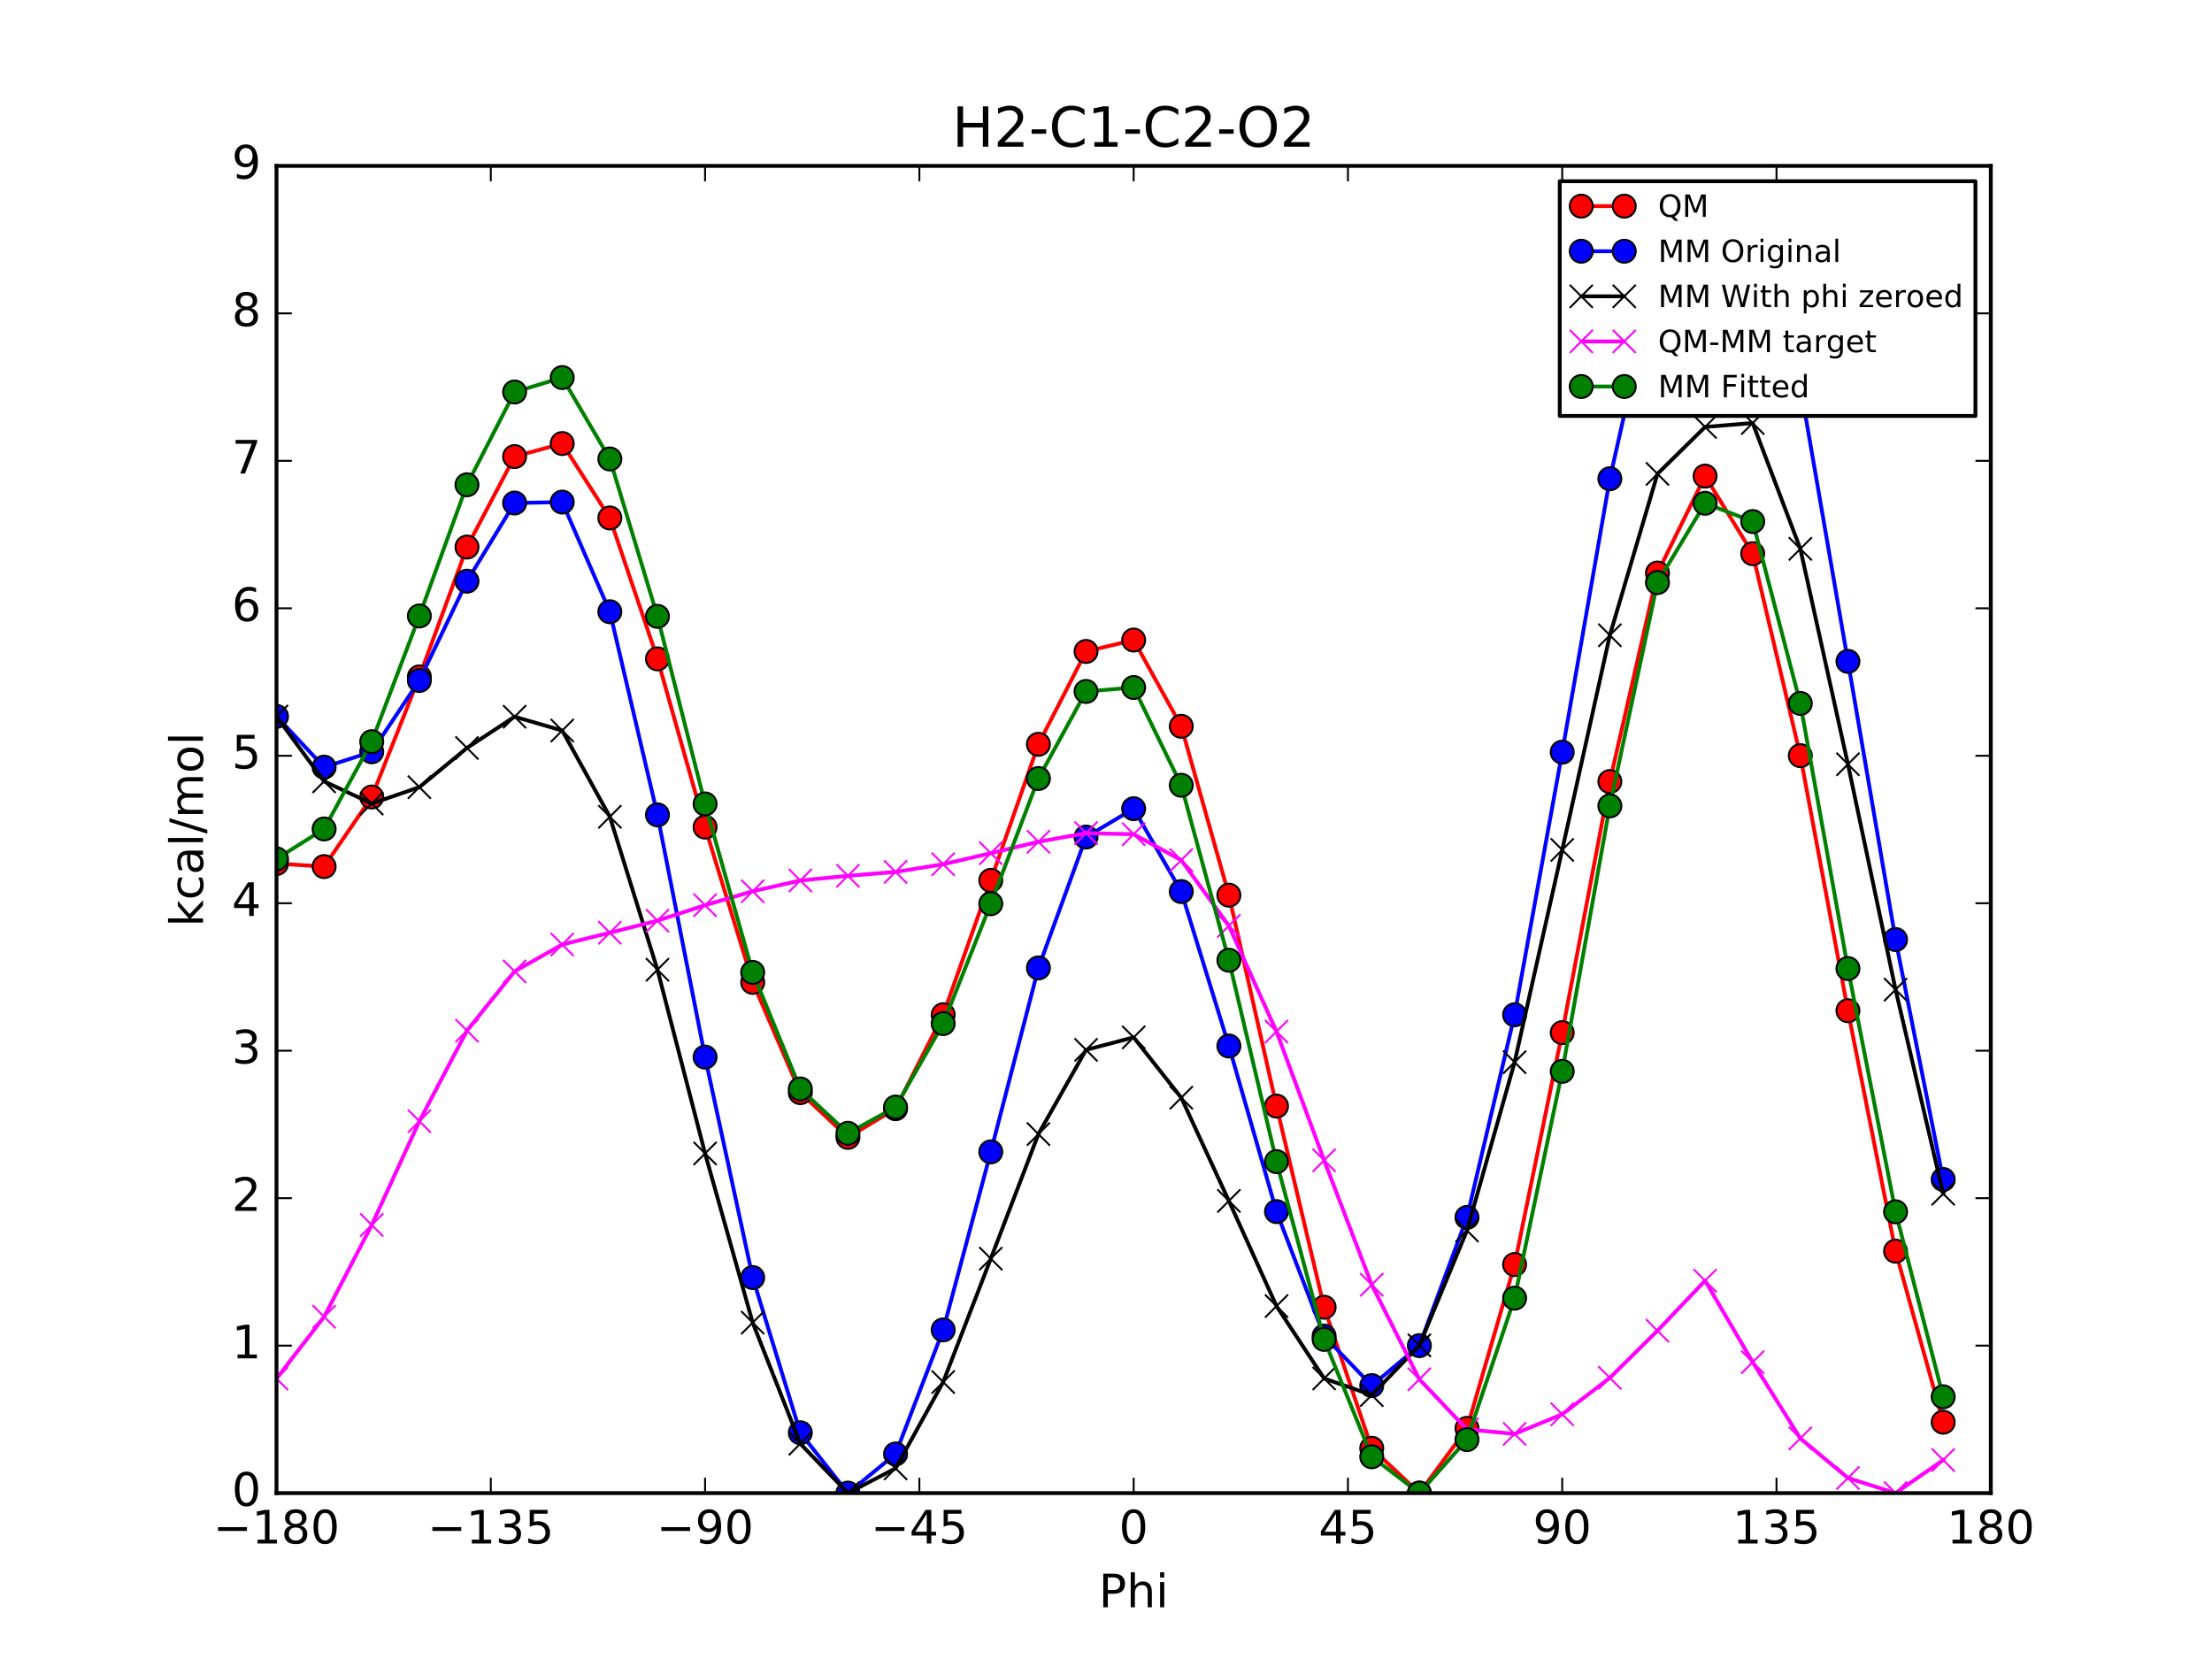 <?xml version="1.0" encoding="utf-8" standalone="no"?>
<!DOCTYPE svg PUBLIC "-//W3C//DTD SVG 1.1//EN"
  "http://www.w3.org/Graphics/SVG/1.1/DTD/svg11.dtd">
<!-- Created with matplotlib (http://matplotlib.org/) -->
<svg height="432pt" version="1.1" viewBox="0 0 576 432" width="576pt" xmlns="http://www.w3.org/2000/svg" xmlns:xlink="http://www.w3.org/1999/xlink">
 <defs>
  <style type="text/css">
*{stroke-linecap:butt;stroke-linejoin:round;stroke-miterlimit:100000;}
  </style>
 </defs>
 <g id="figure_1">
  <g id="patch_1">
   <path d="M 0 432 
L 576 432 
L 576 0 
L 0 0 
z
" style="fill:#ffffff;"/>
  </g>
  <g id="axes_1">
   <g id="patch_2">
    <path d="M 72 388.8 
L 518.4 388.8 
L 518.4 43.2 
L 72 43.2 
z
" style="fill:#ffffff;"/>
   </g>
   <g id="line2d_1">
    <path clip-path="url(#p7537ccd6af)" d="M 72.001 224.872 
L 84.4 225.653 
L 96.8 207.541 
L 109.2 176.254 
L 121.6 142.454 
L 134 118.891 
L 146.4 115.494 
L 158.8 134.874 
L 171.2 171.562 
L 183.6 215.378 
L 196 255.802 
L 208.4 284.523 
L 220.8 296.165 
L 233.2 288.708 
L 245.6 264.23 
L 258 229.232 
L 270.4 193.812 
L 282.8 169.636 
L 295.2 166.666 
L 307.6 189.126 
L 320 233.098 
L 332.4 288.028 
L 344.8 340.398 
L 357.2 377.131 
L 369.6 388.8 
L 382 371.939 
L 394.4 329.282 
L 406.8 268.9 
L 419.2 203.514 
L 431.6 149.211 
L 444 123.973 
L 456.4 144.174 
L 468.8 196.771 
L 481.2 263.185 
L 493.6 325.8 
L 506 370.339 
" style="fill:none;stroke:#ff0000;stroke-linecap:square;"/>
    <defs>
     <path d="M 0 3 
C 0.796 3 1.559 2.684 2.121 2.121 
C 2.684 1.559 3 0.796 3 0 
C 3 -0.796 2.684 -1.559 2.121 -2.121 
C 1.559 -2.684 0.796 -3 0 -3 
C -0.796 -3 -1.559 -2.684 -2.121 -2.121 
C -2.684 -1.559 -3 -0.796 -3 0 
C -3 0.796 -2.684 1.559 -2.121 2.121 
C -1.559 2.684 -0.796 3 0 3 
z
" id="m24e180da49" style="stroke:#000000;stroke-width:0.5;"/>
    </defs>
    <g clip-path="url(#p7537ccd6af)">
     <use style="fill:#ff0000;stroke:#000000;stroke-width:0.5;" x="72.001" xlink:href="#m24e180da49" y="224.872"/>
     <use style="fill:#ff0000;stroke:#000000;stroke-width:0.5;" x="84.4" xlink:href="#m24e180da49" y="225.653"/>
     <use style="fill:#ff0000;stroke:#000000;stroke-width:0.5;" x="96.8" xlink:href="#m24e180da49" y="207.541"/>
     <use style="fill:#ff0000;stroke:#000000;stroke-width:0.5;" x="109.2" xlink:href="#m24e180da49" y="176.254"/>
     <use style="fill:#ff0000;stroke:#000000;stroke-width:0.5;" x="121.6" xlink:href="#m24e180da49" y="142.454"/>
     <use style="fill:#ff0000;stroke:#000000;stroke-width:0.5;" x="134" xlink:href="#m24e180da49" y="118.891"/>
     <use style="fill:#ff0000;stroke:#000000;stroke-width:0.5;" x="146.4" xlink:href="#m24e180da49" y="115.494"/>
     <use style="fill:#ff0000;stroke:#000000;stroke-width:0.5;" x="158.8" xlink:href="#m24e180da49" y="134.874"/>
     <use style="fill:#ff0000;stroke:#000000;stroke-width:0.5;" x="171.2" xlink:href="#m24e180da49" y="171.562"/>
     <use style="fill:#ff0000;stroke:#000000;stroke-width:0.5;" x="183.6" xlink:href="#m24e180da49" y="215.378"/>
     <use style="fill:#ff0000;stroke:#000000;stroke-width:0.5;" x="196" xlink:href="#m24e180da49" y="255.802"/>
     <use style="fill:#ff0000;stroke:#000000;stroke-width:0.5;" x="208.4" xlink:href="#m24e180da49" y="284.523"/>
     <use style="fill:#ff0000;stroke:#000000;stroke-width:0.5;" x="220.8" xlink:href="#m24e180da49" y="296.165"/>
     <use style="fill:#ff0000;stroke:#000000;stroke-width:0.5;" x="233.2" xlink:href="#m24e180da49" y="288.708"/>
     <use style="fill:#ff0000;stroke:#000000;stroke-width:0.5;" x="245.6" xlink:href="#m24e180da49" y="264.23"/>
     <use style="fill:#ff0000;stroke:#000000;stroke-width:0.5;" x="258" xlink:href="#m24e180da49" y="229.232"/>
     <use style="fill:#ff0000;stroke:#000000;stroke-width:0.5;" x="270.4" xlink:href="#m24e180da49" y="193.812"/>
     <use style="fill:#ff0000;stroke:#000000;stroke-width:0.5;" x="282.8" xlink:href="#m24e180da49" y="169.636"/>
     <use style="fill:#ff0000;stroke:#000000;stroke-width:0.5;" x="295.2" xlink:href="#m24e180da49" y="166.666"/>
     <use style="fill:#ff0000;stroke:#000000;stroke-width:0.5;" x="307.6" xlink:href="#m24e180da49" y="189.126"/>
     <use style="fill:#ff0000;stroke:#000000;stroke-width:0.5;" x="320" xlink:href="#m24e180da49" y="233.098"/>
     <use style="fill:#ff0000;stroke:#000000;stroke-width:0.5;" x="332.4" xlink:href="#m24e180da49" y="288.028"/>
     <use style="fill:#ff0000;stroke:#000000;stroke-width:0.5;" x="344.8" xlink:href="#m24e180da49" y="340.398"/>
     <use style="fill:#ff0000;stroke:#000000;stroke-width:0.5;" x="357.2" xlink:href="#m24e180da49" y="377.131"/>
     <use style="fill:#ff0000;stroke:#000000;stroke-width:0.5;" x="369.6" xlink:href="#m24e180da49" y="388.8"/>
     <use style="fill:#ff0000;stroke:#000000;stroke-width:0.5;" x="382" xlink:href="#m24e180da49" y="371.939"/>
     <use style="fill:#ff0000;stroke:#000000;stroke-width:0.5;" x="394.4" xlink:href="#m24e180da49" y="329.282"/>
     <use style="fill:#ff0000;stroke:#000000;stroke-width:0.5;" x="406.8" xlink:href="#m24e180da49" y="268.9"/>
     <use style="fill:#ff0000;stroke:#000000;stroke-width:0.5;" x="419.2" xlink:href="#m24e180da49" y="203.514"/>
     <use style="fill:#ff0000;stroke:#000000;stroke-width:0.5;" x="431.6" xlink:href="#m24e180da49" y="149.211"/>
     <use style="fill:#ff0000;stroke:#000000;stroke-width:0.5;" x="444" xlink:href="#m24e180da49" y="123.973"/>
     <use style="fill:#ff0000;stroke:#000000;stroke-width:0.5;" x="456.4" xlink:href="#m24e180da49" y="144.174"/>
     <use style="fill:#ff0000;stroke:#000000;stroke-width:0.5;" x="468.8" xlink:href="#m24e180da49" y="196.771"/>
     <use style="fill:#ff0000;stroke:#000000;stroke-width:0.5;" x="481.2" xlink:href="#m24e180da49" y="263.185"/>
     <use style="fill:#ff0000;stroke:#000000;stroke-width:0.5;" x="493.6" xlink:href="#m24e180da49" y="325.8"/>
     <use style="fill:#ff0000;stroke:#000000;stroke-width:0.5;" x="506" xlink:href="#m24e180da49" y="370.339"/>
    </g>
   </g>
   <g id="line2d_2">
    <path clip-path="url(#p7537ccd6af)" d="M 72.001 186.553 
L 84.4 199.765 
L 96.8 195.768 
L 109.2 177.202 
L 121.6 151.339 
L 134 130.981 
L 146.4 130.743 
L 158.8 159.29 
L 171.2 212.192 
L 183.6 275.262 
L 196 332.675 
L 208.4 373.085 
L 220.8 388.8 
L 233.2 378.617 
L 245.6 346.305 
L 258 299.947 
L 270.4 252.039 
L 282.8 217.964 
L 295.2 210.585 
L 307.6 232.161 
L 320 272.38 
L 332.4 315.502 
L 344.8 347.914 
L 357.2 360.807 
L 369.6 350.398 
L 382 317.01 
L 394.4 264.249 
L 406.8 195.857 
L 419.2 124.666 
L 431.6 69.544 
L 444 51.53 
L 456.4 55.086 
L 468.8 100.503 
L 481.2 172.224 
L 493.6 244.662 
L 506 307.135 
" style="fill:none;stroke:#0000ff;stroke-linecap:square;"/>
    <defs>
     <path d="M 0 3 
C 0.796 3 1.559 2.684 2.121 2.121 
C 2.684 1.559 3 0.796 3 0 
C 3 -0.796 2.684 -1.559 2.121 -2.121 
C 1.559 -2.684 0.796 -3 0 -3 
C -0.796 -3 -1.559 -2.684 -2.121 -2.121 
C -2.684 -1.559 -3 -0.796 -3 0 
C -3 0.796 -2.684 1.559 -2.121 2.121 
C -1.559 2.684 -0.796 3 0 3 
z
" id="m5737e5ada2" style="stroke:#000000;stroke-width:0.5;"/>
    </defs>
    <g clip-path="url(#p7537ccd6af)">
     <use style="fill:#0000ff;stroke:#000000;stroke-width:0.5;" x="72.001" xlink:href="#m5737e5ada2" y="186.553"/>
     <use style="fill:#0000ff;stroke:#000000;stroke-width:0.5;" x="84.4" xlink:href="#m5737e5ada2" y="199.765"/>
     <use style="fill:#0000ff;stroke:#000000;stroke-width:0.5;" x="96.8" xlink:href="#m5737e5ada2" y="195.768"/>
     <use style="fill:#0000ff;stroke:#000000;stroke-width:0.5;" x="109.2" xlink:href="#m5737e5ada2" y="177.202"/>
     <use style="fill:#0000ff;stroke:#000000;stroke-width:0.5;" x="121.6" xlink:href="#m5737e5ada2" y="151.339"/>
     <use style="fill:#0000ff;stroke:#000000;stroke-width:0.5;" x="134" xlink:href="#m5737e5ada2" y="130.981"/>
     <use style="fill:#0000ff;stroke:#000000;stroke-width:0.5;" x="146.4" xlink:href="#m5737e5ada2" y="130.743"/>
     <use style="fill:#0000ff;stroke:#000000;stroke-width:0.5;" x="158.8" xlink:href="#m5737e5ada2" y="159.29"/>
     <use style="fill:#0000ff;stroke:#000000;stroke-width:0.5;" x="171.2" xlink:href="#m5737e5ada2" y="212.192"/>
     <use style="fill:#0000ff;stroke:#000000;stroke-width:0.5;" x="183.6" xlink:href="#m5737e5ada2" y="275.262"/>
     <use style="fill:#0000ff;stroke:#000000;stroke-width:0.5;" x="196" xlink:href="#m5737e5ada2" y="332.675"/>
     <use style="fill:#0000ff;stroke:#000000;stroke-width:0.5;" x="208.4" xlink:href="#m5737e5ada2" y="373.085"/>
     <use style="fill:#0000ff;stroke:#000000;stroke-width:0.5;" x="220.8" xlink:href="#m5737e5ada2" y="388.8"/>
     <use style="fill:#0000ff;stroke:#000000;stroke-width:0.5;" x="233.2" xlink:href="#m5737e5ada2" y="378.617"/>
     <use style="fill:#0000ff;stroke:#000000;stroke-width:0.5;" x="245.6" xlink:href="#m5737e5ada2" y="346.305"/>
     <use style="fill:#0000ff;stroke:#000000;stroke-width:0.5;" x="258" xlink:href="#m5737e5ada2" y="299.947"/>
     <use style="fill:#0000ff;stroke:#000000;stroke-width:0.5;" x="270.4" xlink:href="#m5737e5ada2" y="252.039"/>
     <use style="fill:#0000ff;stroke:#000000;stroke-width:0.5;" x="282.8" xlink:href="#m5737e5ada2" y="217.964"/>
     <use style="fill:#0000ff;stroke:#000000;stroke-width:0.5;" x="295.2" xlink:href="#m5737e5ada2" y="210.585"/>
     <use style="fill:#0000ff;stroke:#000000;stroke-width:0.5;" x="307.6" xlink:href="#m5737e5ada2" y="232.161"/>
     <use style="fill:#0000ff;stroke:#000000;stroke-width:0.5;" x="320" xlink:href="#m5737e5ada2" y="272.38"/>
     <use style="fill:#0000ff;stroke:#000000;stroke-width:0.5;" x="332.4" xlink:href="#m5737e5ada2" y="315.502"/>
     <use style="fill:#0000ff;stroke:#000000;stroke-width:0.5;" x="344.8" xlink:href="#m5737e5ada2" y="347.914"/>
     <use style="fill:#0000ff;stroke:#000000;stroke-width:0.5;" x="357.2" xlink:href="#m5737e5ada2" y="360.807"/>
     <use style="fill:#0000ff;stroke:#000000;stroke-width:0.5;" x="369.6" xlink:href="#m5737e5ada2" y="350.398"/>
     <use style="fill:#0000ff;stroke:#000000;stroke-width:0.5;" x="382" xlink:href="#m5737e5ada2" y="317.01"/>
     <use style="fill:#0000ff;stroke:#000000;stroke-width:0.5;" x="394.4" xlink:href="#m5737e5ada2" y="264.249"/>
     <use style="fill:#0000ff;stroke:#000000;stroke-width:0.5;" x="406.8" xlink:href="#m5737e5ada2" y="195.857"/>
     <use style="fill:#0000ff;stroke:#000000;stroke-width:0.5;" x="419.2" xlink:href="#m5737e5ada2" y="124.666"/>
     <use style="fill:#0000ff;stroke:#000000;stroke-width:0.5;" x="431.6" xlink:href="#m5737e5ada2" y="69.544"/>
     <use style="fill:#0000ff;stroke:#000000;stroke-width:0.5;" x="444" xlink:href="#m5737e5ada2" y="51.53"/>
     <use style="fill:#0000ff;stroke:#000000;stroke-width:0.5;" x="456.4" xlink:href="#m5737e5ada2" y="55.086"/>
     <use style="fill:#0000ff;stroke:#000000;stroke-width:0.5;" x="468.8" xlink:href="#m5737e5ada2" y="100.503"/>
     <use style="fill:#0000ff;stroke:#000000;stroke-width:0.5;" x="481.2" xlink:href="#m5737e5ada2" y="172.224"/>
     <use style="fill:#0000ff;stroke:#000000;stroke-width:0.5;" x="493.6" xlink:href="#m5737e5ada2" y="244.662"/>
     <use style="fill:#0000ff;stroke:#000000;stroke-width:0.5;" x="506" xlink:href="#m5737e5ada2" y="307.135"/>
    </g>
   </g>
   <g id="line2d_3">
    <path clip-path="url(#p7537ccd6af)" d="M 72.001 186.582 
L 84.4 203.462 
L 96.8 209.249 
L 109.2 204.98 
L 121.6 194.766 
L 134 186.633 
L 146.4 190.235 
L 158.8 212.687 
L 171.2 252.514 
L 183.6 300.359 
L 196 344.411 
L 208.4 375.938 
L 220.8 388.8 
L 233.2 382.356 
L 245.6 359.877 
L 258 327.749 
L 270.4 295.313 
L 282.8 273.384 
L 295.2 270.128 
L 307.6 285.841 
L 320 312.718 
L 332.4 340.104 
L 344.8 358.951 
L 357.2 363.275 
L 369.6 350.324 
L 382 320.418 
L 394.4 276.593 
L 406.8 221.314 
L 419.2 165.421 
L 431.6 123.395 
L 444 111.178 
L 456.4 110.16 
L 468.8 142.914 
L 481.2 199.008 
L 493.6 257.692 
L 506 310.841 
" style="fill:none;stroke:#000000;stroke-linecap:square;"/>
    <defs>
     <path d="M -3 3 
L 3 -3 
M -3 -3 
L 3 3 
" id="m122a1431e1" style="stroke:#000000;stroke-width:0.5;"/>
    </defs>
    <g clip-path="url(#p7537ccd6af)">
     <use style="stroke:#000000;stroke-width:0.5;" x="72.001" xlink:href="#m122a1431e1" y="186.582"/>
     <use style="stroke:#000000;stroke-width:0.5;" x="84.4" xlink:href="#m122a1431e1" y="203.462"/>
     <use style="stroke:#000000;stroke-width:0.5;" x="96.8" xlink:href="#m122a1431e1" y="209.249"/>
     <use style="stroke:#000000;stroke-width:0.5;" x="109.2" xlink:href="#m122a1431e1" y="204.98"/>
     <use style="stroke:#000000;stroke-width:0.5;" x="121.6" xlink:href="#m122a1431e1" y="194.766"/>
     <use style="stroke:#000000;stroke-width:0.5;" x="134" xlink:href="#m122a1431e1" y="186.633"/>
     <use style="stroke:#000000;stroke-width:0.5;" x="146.4" xlink:href="#m122a1431e1" y="190.235"/>
     <use style="stroke:#000000;stroke-width:0.5;" x="158.8" xlink:href="#m122a1431e1" y="212.687"/>
     <use style="stroke:#000000;stroke-width:0.5;" x="171.2" xlink:href="#m122a1431e1" y="252.514"/>
     <use style="stroke:#000000;stroke-width:0.5;" x="183.6" xlink:href="#m122a1431e1" y="300.359"/>
     <use style="stroke:#000000;stroke-width:0.5;" x="196" xlink:href="#m122a1431e1" y="344.411"/>
     <use style="stroke:#000000;stroke-width:0.5;" x="208.4" xlink:href="#m122a1431e1" y="375.938"/>
     <use style="stroke:#000000;stroke-width:0.5;" x="220.8" xlink:href="#m122a1431e1" y="388.8"/>
     <use style="stroke:#000000;stroke-width:0.5;" x="233.2" xlink:href="#m122a1431e1" y="382.356"/>
     <use style="stroke:#000000;stroke-width:0.5;" x="245.6" xlink:href="#m122a1431e1" y="359.877"/>
     <use style="stroke:#000000;stroke-width:0.5;" x="258" xlink:href="#m122a1431e1" y="327.749"/>
     <use style="stroke:#000000;stroke-width:0.5;" x="270.4" xlink:href="#m122a1431e1" y="295.313"/>
     <use style="stroke:#000000;stroke-width:0.5;" x="282.8" xlink:href="#m122a1431e1" y="273.384"/>
     <use style="stroke:#000000;stroke-width:0.5;" x="295.2" xlink:href="#m122a1431e1" y="270.128"/>
     <use style="stroke:#000000;stroke-width:0.5;" x="307.6" xlink:href="#m122a1431e1" y="285.841"/>
     <use style="stroke:#000000;stroke-width:0.5;" x="320" xlink:href="#m122a1431e1" y="312.718"/>
     <use style="stroke:#000000;stroke-width:0.5;" x="332.4" xlink:href="#m122a1431e1" y="340.104"/>
     <use style="stroke:#000000;stroke-width:0.5;" x="344.8" xlink:href="#m122a1431e1" y="358.951"/>
     <use style="stroke:#000000;stroke-width:0.5;" x="357.2" xlink:href="#m122a1431e1" y="363.275"/>
     <use style="stroke:#000000;stroke-width:0.5;" x="369.6" xlink:href="#m122a1431e1" y="350.324"/>
     <use style="stroke:#000000;stroke-width:0.5;" x="382" xlink:href="#m122a1431e1" y="320.418"/>
     <use style="stroke:#000000;stroke-width:0.5;" x="394.4" xlink:href="#m122a1431e1" y="276.593"/>
     <use style="stroke:#000000;stroke-width:0.5;" x="406.8" xlink:href="#m122a1431e1" y="221.314"/>
     <use style="stroke:#000000;stroke-width:0.5;" x="419.2" xlink:href="#m122a1431e1" y="165.421"/>
     <use style="stroke:#000000;stroke-width:0.5;" x="431.6" xlink:href="#m122a1431e1" y="123.395"/>
     <use style="stroke:#000000;stroke-width:0.5;" x="444" xlink:href="#m122a1431e1" y="111.178"/>
     <use style="stroke:#000000;stroke-width:0.5;" x="456.4" xlink:href="#m122a1431e1" y="110.16"/>
     <use style="stroke:#000000;stroke-width:0.5;" x="468.8" xlink:href="#m122a1431e1" y="142.914"/>
     <use style="stroke:#000000;stroke-width:0.5;" x="481.2" xlink:href="#m122a1431e1" y="199.008"/>
     <use style="stroke:#000000;stroke-width:0.5;" x="493.6" xlink:href="#m122a1431e1" y="257.692"/>
     <use style="stroke:#000000;stroke-width:0.5;" x="506" xlink:href="#m122a1431e1" y="310.841"/>
    </g>
   </g>
   <g id="line2d_4">
    <path clip-path="url(#p7537ccd6af)" d="M 72.001 358.983 
L 84.4 342.884 
L 96.8 318.985 
L 109.2 291.967 
L 121.6 268.38 
L 134 252.951 
L 146.4 245.951 
L 158.8 242.88 
L 171.2 239.74 
L 183.6 235.711 
L 196 232.084 
L 208.4 229.278 
L 220.8 228.058 
L 233.2 227.045 
L 245.6 225.046 
L 258 222.176 
L 270.4 219.192 
L 282.8 216.944 
L 295.2 217.231 
L 307.6 223.977 
L 320 241.073 
L 332.4 268.617 
L 344.8 302.139 
L 357.2 334.548 
L 369.6 359.169 
L 382 372.213 
L 394.4 373.381 
L 406.8 368.279 
L 419.2 358.785 
L 431.6 346.508 
L 444 333.487 
L 456.4 354.707 
L 468.8 374.55 
L 481.2 384.87 
L 493.6 388.8 
L 506 380.19 
" style="fill:none;stroke:#ff00ff;stroke-linecap:square;"/>
    <defs>
     <path d="M -3 3 
L 3 -3 
M -3 -3 
L 3 3 
" id="m8151d7b021" style="stroke:#ff00ff;stroke-width:0.5;"/>
    </defs>
    <g clip-path="url(#p7537ccd6af)">
     <use style="fill:#ff00ff;stroke:#ff00ff;stroke-width:0.5;" x="72.001" xlink:href="#m8151d7b021" y="358.983"/>
     <use style="fill:#ff00ff;stroke:#ff00ff;stroke-width:0.5;" x="84.4" xlink:href="#m8151d7b021" y="342.884"/>
     <use style="fill:#ff00ff;stroke:#ff00ff;stroke-width:0.5;" x="96.8" xlink:href="#m8151d7b021" y="318.985"/>
     <use style="fill:#ff00ff;stroke:#ff00ff;stroke-width:0.5;" x="109.2" xlink:href="#m8151d7b021" y="291.967"/>
     <use style="fill:#ff00ff;stroke:#ff00ff;stroke-width:0.5;" x="121.6" xlink:href="#m8151d7b021" y="268.38"/>
     <use style="fill:#ff00ff;stroke:#ff00ff;stroke-width:0.5;" x="134" xlink:href="#m8151d7b021" y="252.951"/>
     <use style="fill:#ff00ff;stroke:#ff00ff;stroke-width:0.5;" x="146.4" xlink:href="#m8151d7b021" y="245.951"/>
     <use style="fill:#ff00ff;stroke:#ff00ff;stroke-width:0.5;" x="158.8" xlink:href="#m8151d7b021" y="242.88"/>
     <use style="fill:#ff00ff;stroke:#ff00ff;stroke-width:0.5;" x="171.2" xlink:href="#m8151d7b021" y="239.74"/>
     <use style="fill:#ff00ff;stroke:#ff00ff;stroke-width:0.5;" x="183.6" xlink:href="#m8151d7b021" y="235.711"/>
     <use style="fill:#ff00ff;stroke:#ff00ff;stroke-width:0.5;" x="196" xlink:href="#m8151d7b021" y="232.084"/>
     <use style="fill:#ff00ff;stroke:#ff00ff;stroke-width:0.5;" x="208.4" xlink:href="#m8151d7b021" y="229.278"/>
     <use style="fill:#ff00ff;stroke:#ff00ff;stroke-width:0.5;" x="220.8" xlink:href="#m8151d7b021" y="228.058"/>
     <use style="fill:#ff00ff;stroke:#ff00ff;stroke-width:0.5;" x="233.2" xlink:href="#m8151d7b021" y="227.045"/>
     <use style="fill:#ff00ff;stroke:#ff00ff;stroke-width:0.5;" x="245.6" xlink:href="#m8151d7b021" y="225.046"/>
     <use style="fill:#ff00ff;stroke:#ff00ff;stroke-width:0.5;" x="258" xlink:href="#m8151d7b021" y="222.176"/>
     <use style="fill:#ff00ff;stroke:#ff00ff;stroke-width:0.5;" x="270.4" xlink:href="#m8151d7b021" y="219.192"/>
     <use style="fill:#ff00ff;stroke:#ff00ff;stroke-width:0.5;" x="282.8" xlink:href="#m8151d7b021" y="216.944"/>
     <use style="fill:#ff00ff;stroke:#ff00ff;stroke-width:0.5;" x="295.2" xlink:href="#m8151d7b021" y="217.231"/>
     <use style="fill:#ff00ff;stroke:#ff00ff;stroke-width:0.5;" x="307.6" xlink:href="#m8151d7b021" y="223.977"/>
     <use style="fill:#ff00ff;stroke:#ff00ff;stroke-width:0.5;" x="320" xlink:href="#m8151d7b021" y="241.073"/>
     <use style="fill:#ff00ff;stroke:#ff00ff;stroke-width:0.5;" x="332.4" xlink:href="#m8151d7b021" y="268.617"/>
     <use style="fill:#ff00ff;stroke:#ff00ff;stroke-width:0.5;" x="344.8" xlink:href="#m8151d7b021" y="302.139"/>
     <use style="fill:#ff00ff;stroke:#ff00ff;stroke-width:0.5;" x="357.2" xlink:href="#m8151d7b021" y="334.548"/>
     <use style="fill:#ff00ff;stroke:#ff00ff;stroke-width:0.5;" x="369.6" xlink:href="#m8151d7b021" y="359.169"/>
     <use style="fill:#ff00ff;stroke:#ff00ff;stroke-width:0.5;" x="382" xlink:href="#m8151d7b021" y="372.213"/>
     <use style="fill:#ff00ff;stroke:#ff00ff;stroke-width:0.5;" x="394.4" xlink:href="#m8151d7b021" y="373.381"/>
     <use style="fill:#ff00ff;stroke:#ff00ff;stroke-width:0.5;" x="406.8" xlink:href="#m8151d7b021" y="368.279"/>
     <use style="fill:#ff00ff;stroke:#ff00ff;stroke-width:0.5;" x="419.2" xlink:href="#m8151d7b021" y="358.785"/>
     <use style="fill:#ff00ff;stroke:#ff00ff;stroke-width:0.5;" x="431.6" xlink:href="#m8151d7b021" y="346.508"/>
     <use style="fill:#ff00ff;stroke:#ff00ff;stroke-width:0.5;" x="444" xlink:href="#m8151d7b021" y="333.487"/>
     <use style="fill:#ff00ff;stroke:#ff00ff;stroke-width:0.5;" x="456.4" xlink:href="#m8151d7b021" y="354.707"/>
     <use style="fill:#ff00ff;stroke:#ff00ff;stroke-width:0.5;" x="468.8" xlink:href="#m8151d7b021" y="374.55"/>
     <use style="fill:#ff00ff;stroke:#ff00ff;stroke-width:0.5;" x="481.2" xlink:href="#m8151d7b021" y="384.87"/>
     <use style="fill:#ff00ff;stroke:#ff00ff;stroke-width:0.5;" x="493.6" xlink:href="#m8151d7b021" y="388.8"/>
     <use style="fill:#ff00ff;stroke:#ff00ff;stroke-width:0.5;" x="506" xlink:href="#m8151d7b021" y="380.19"/>
    </g>
   </g>
   <g id="line2d_5">
    <path clip-path="url(#p7537ccd6af)" d="M 72.001 223.646 
L 84.4 215.859 
L 96.8 193.128 
L 109.2 160.4 
L 121.6 126.237 
L 134 102.077 
L 146.4 98.322 
L 158.8 119.514 
L 171.2 160.499 
L 183.6 209.344 
L 196 253.21 
L 208.4 283.551 
L 220.8 295.107 
L 233.2 288.277 
L 245.6 266.543 
L 258 235.325 
L 270.4 202.723 
L 282.8 180.05 
L 295.2 179.025 
L 307.6 204.482 
L 320 250.045 
L 332.4 302.488 
L 344.8 348.778 
L 357.2 379.341 
L 369.6 388.8 
L 382 374.869 
L 394.4 338.039 
L 406.8 278.978 
L 419.2 209.853 
L 431.6 151.7 
L 444 131.049 
L 456.4 135.809 
L 468.8 183.166 
L 481.2 252.213 
L 493.6 315.55 
L 506 363.721 
" style="fill:none;stroke:#008000;stroke-linecap:square;"/>
    <defs>
     <path d="M 0 3 
C 0.796 3 1.559 2.684 2.121 2.121 
C 2.684 1.559 3 0.796 3 0 
C 3 -0.796 2.684 -1.559 2.121 -2.121 
C 1.559 -2.684 0.796 -3 0 -3 
C -0.796 -3 -1.559 -2.684 -2.121 -2.121 
C -2.684 -1.559 -3 -0.796 -3 0 
C -3 0.796 -2.684 1.559 -2.121 2.121 
C -1.559 2.684 -0.796 3 0 3 
z
" id="mc154c9fbd8" style="stroke:#000000;stroke-width:0.5;"/>
    </defs>
    <g clip-path="url(#p7537ccd6af)">
     <use style="fill:#008000;stroke:#000000;stroke-width:0.5;" x="72.001" xlink:href="#mc154c9fbd8" y="223.646"/>
     <use style="fill:#008000;stroke:#000000;stroke-width:0.5;" x="84.4" xlink:href="#mc154c9fbd8" y="215.859"/>
     <use style="fill:#008000;stroke:#000000;stroke-width:0.5;" x="96.8" xlink:href="#mc154c9fbd8" y="193.128"/>
     <use style="fill:#008000;stroke:#000000;stroke-width:0.5;" x="109.2" xlink:href="#mc154c9fbd8" y="160.4"/>
     <use style="fill:#008000;stroke:#000000;stroke-width:0.5;" x="121.6" xlink:href="#mc154c9fbd8" y="126.237"/>
     <use style="fill:#008000;stroke:#000000;stroke-width:0.5;" x="134" xlink:href="#mc154c9fbd8" y="102.077"/>
     <use style="fill:#008000;stroke:#000000;stroke-width:0.5;" x="146.4" xlink:href="#mc154c9fbd8" y="98.322"/>
     <use style="fill:#008000;stroke:#000000;stroke-width:0.5;" x="158.8" xlink:href="#mc154c9fbd8" y="119.514"/>
     <use style="fill:#008000;stroke:#000000;stroke-width:0.5;" x="171.2" xlink:href="#mc154c9fbd8" y="160.499"/>
     <use style="fill:#008000;stroke:#000000;stroke-width:0.5;" x="183.6" xlink:href="#mc154c9fbd8" y="209.344"/>
     <use style="fill:#008000;stroke:#000000;stroke-width:0.5;" x="196" xlink:href="#mc154c9fbd8" y="253.21"/>
     <use style="fill:#008000;stroke:#000000;stroke-width:0.5;" x="208.4" xlink:href="#mc154c9fbd8" y="283.551"/>
     <use style="fill:#008000;stroke:#000000;stroke-width:0.5;" x="220.8" xlink:href="#mc154c9fbd8" y="295.107"/>
     <use style="fill:#008000;stroke:#000000;stroke-width:0.5;" x="233.2" xlink:href="#mc154c9fbd8" y="288.277"/>
     <use style="fill:#008000;stroke:#000000;stroke-width:0.5;" x="245.6" xlink:href="#mc154c9fbd8" y="266.543"/>
     <use style="fill:#008000;stroke:#000000;stroke-width:0.5;" x="258" xlink:href="#mc154c9fbd8" y="235.325"/>
     <use style="fill:#008000;stroke:#000000;stroke-width:0.5;" x="270.4" xlink:href="#mc154c9fbd8" y="202.723"/>
     <use style="fill:#008000;stroke:#000000;stroke-width:0.5;" x="282.8" xlink:href="#mc154c9fbd8" y="180.05"/>
     <use style="fill:#008000;stroke:#000000;stroke-width:0.5;" x="295.2" xlink:href="#mc154c9fbd8" y="179.025"/>
     <use style="fill:#008000;stroke:#000000;stroke-width:0.5;" x="307.6" xlink:href="#mc154c9fbd8" y="204.482"/>
     <use style="fill:#008000;stroke:#000000;stroke-width:0.5;" x="320" xlink:href="#mc154c9fbd8" y="250.045"/>
     <use style="fill:#008000;stroke:#000000;stroke-width:0.5;" x="332.4" xlink:href="#mc154c9fbd8" y="302.488"/>
     <use style="fill:#008000;stroke:#000000;stroke-width:0.5;" x="344.8" xlink:href="#mc154c9fbd8" y="348.778"/>
     <use style="fill:#008000;stroke:#000000;stroke-width:0.5;" x="357.2" xlink:href="#mc154c9fbd8" y="379.341"/>
     <use style="fill:#008000;stroke:#000000;stroke-width:0.5;" x="369.6" xlink:href="#mc154c9fbd8" y="388.8"/>
     <use style="fill:#008000;stroke:#000000;stroke-width:0.5;" x="382" xlink:href="#mc154c9fbd8" y="374.869"/>
     <use style="fill:#008000;stroke:#000000;stroke-width:0.5;" x="394.4" xlink:href="#mc154c9fbd8" y="338.039"/>
     <use style="fill:#008000;stroke:#000000;stroke-width:0.5;" x="406.8" xlink:href="#mc154c9fbd8" y="278.978"/>
     <use style="fill:#008000;stroke:#000000;stroke-width:0.5;" x="419.2" xlink:href="#mc154c9fbd8" y="209.853"/>
     <use style="fill:#008000;stroke:#000000;stroke-width:0.5;" x="431.6" xlink:href="#mc154c9fbd8" y="151.7"/>
     <use style="fill:#008000;stroke:#000000;stroke-width:0.5;" x="444" xlink:href="#mc154c9fbd8" y="131.049"/>
     <use style="fill:#008000;stroke:#000000;stroke-width:0.5;" x="456.4" xlink:href="#mc154c9fbd8" y="135.809"/>
     <use style="fill:#008000;stroke:#000000;stroke-width:0.5;" x="468.8" xlink:href="#mc154c9fbd8" y="183.166"/>
     <use style="fill:#008000;stroke:#000000;stroke-width:0.5;" x="481.2" xlink:href="#mc154c9fbd8" y="252.213"/>
     <use style="fill:#008000;stroke:#000000;stroke-width:0.5;" x="493.6" xlink:href="#mc154c9fbd8" y="315.55"/>
     <use style="fill:#008000;stroke:#000000;stroke-width:0.5;" x="506" xlink:href="#mc154c9fbd8" y="363.721"/>
    </g>
   </g>
   <g id="patch_3">
    <path d="M 72 388.8 
L 72 43.2 
" style="fill:none;stroke:#000000;stroke-linecap:square;stroke-linejoin:miter;"/>
   </g>
   <g id="patch_4">
    <path d="M 72 43.2 
L 518.4 43.2 
" style="fill:none;stroke:#000000;stroke-linecap:square;stroke-linejoin:miter;"/>
   </g>
   <g id="patch_5">
    <path d="M 72 388.8 
L 518.4 388.8 
" style="fill:none;stroke:#000000;stroke-linecap:square;stroke-linejoin:miter;"/>
   </g>
   <g id="patch_6">
    <path d="M 518.4 388.8 
L 518.4 43.2 
" style="fill:none;stroke:#000000;stroke-linecap:square;stroke-linejoin:miter;"/>
   </g>
   <g id="matplotlib.axis_1">
    <g id="xtick_1">
     <g id="line2d_6">
      <defs>
       <path d="M 0 0 
L 0 -4 
" id="m2a31fbc705" style="stroke:#000000;stroke-width:0.5;"/>
      </defs>
      <g>
       <use style="stroke:#000000;stroke-width:0.5;" x="72.0" xlink:href="#m2a31fbc705" y="388.8"/>
      </g>
     </g>
     <g id="line2d_7">
      <defs>
       <path d="M 0 0 
L 0 4 
" id="m79bbff5fcc" style="stroke:#000000;stroke-width:0.5;"/>
      </defs>
      <g>
       <use style="stroke:#000000;stroke-width:0.5;" x="72.0" xlink:href="#m79bbff5fcc" y="43.2"/>
      </g>
     </g>
     <g id="text_1">
      <!-- −180 -->
      <defs>
       <path d="M 31.781 66.406 
Q 24.172 66.406 20.328 58.906 
Q 16.5 51.422 16.5 36.375 
Q 16.5 21.391 20.328 13.891 
Q 24.172 6.391 31.781 6.391 
Q 39.453 6.391 43.281 13.891 
Q 47.125 21.391 47.125 36.375 
Q 47.125 51.422 43.281 58.906 
Q 39.453 66.406 31.781 66.406 
M 31.781 74.219 
Q 44.047 74.219 50.516 64.516 
Q 56.984 54.828 56.984 36.375 
Q 56.984 17.969 50.516 8.266 
Q 44.047 -1.422 31.781 -1.422 
Q 19.531 -1.422 13.062 8.266 
Q 6.594 17.969 6.594 36.375 
Q 6.594 54.828 13.062 64.516 
Q 19.531 74.219 31.781 74.219 
" id="BitstreamVeraSans-Roman-30"/>
       <path d="M 31.781 34.625 
Q 24.75 34.625 20.719 30.859 
Q 16.703 27.094 16.703 20.516 
Q 16.703 13.922 20.719 10.156 
Q 24.75 6.391 31.781 6.391 
Q 38.812 6.391 42.859 10.172 
Q 46.922 13.969 46.922 20.516 
Q 46.922 27.094 42.891 30.859 
Q 38.875 34.625 31.781 34.625 
M 21.922 38.812 
Q 15.578 40.375 12.031 44.719 
Q 8.5 49.078 8.5 55.328 
Q 8.5 64.062 14.719 69.141 
Q 20.953 74.219 31.781 74.219 
Q 42.672 74.219 48.875 69.141 
Q 55.078 64.062 55.078 55.328 
Q 55.078 49.078 51.531 44.719 
Q 48 40.375 41.703 38.812 
Q 48.828 37.156 52.797 32.312 
Q 56.781 27.484 56.781 20.516 
Q 56.781 9.906 50.312 4.234 
Q 43.844 -1.422 31.781 -1.422 
Q 19.734 -1.422 13.25 4.234 
Q 6.781 9.906 6.781 20.516 
Q 6.781 27.484 10.781 32.312 
Q 14.797 37.156 21.922 38.812 
M 18.312 54.391 
Q 18.312 48.734 21.844 45.562 
Q 25.391 42.391 31.781 42.391 
Q 38.141 42.391 41.719 45.562 
Q 45.312 48.734 45.312 54.391 
Q 45.312 60.062 41.719 63.234 
Q 38.141 66.406 31.781 66.406 
Q 25.391 66.406 21.844 63.234 
Q 18.312 60.062 18.312 54.391 
" id="BitstreamVeraSans-Roman-38"/>
       <path d="M 12.406 8.297 
L 28.516 8.297 
L 28.516 63.922 
L 10.984 60.406 
L 10.984 69.391 
L 28.422 72.906 
L 38.281 72.906 
L 38.281 8.297 
L 54.391 8.297 
L 54.391 0 
L 12.406 0 
z
" id="BitstreamVeraSans-Roman-31"/>
       <path d="M 10.594 35.5 
L 73.188 35.5 
L 73.188 27.203 
L 10.594 27.203 
z
" id="BitstreamVeraSans-Roman-2212"/>
      </defs>
      <g transform="translate(55.52 401.918)scale(0.12 -0.12)">
       <use xlink:href="#BitstreamVeraSans-Roman-2212"/>
       <use x="83.789" xlink:href="#BitstreamVeraSans-Roman-31"/>
       <use x="147.412" xlink:href="#BitstreamVeraSans-Roman-38"/>
       <use x="211.035" xlink:href="#BitstreamVeraSans-Roman-30"/>
      </g>
     </g>
    </g>
    <g id="xtick_2">
     <g id="line2d_8">
      <g>
       <use style="stroke:#000000;stroke-width:0.5;" x="127.8" xlink:href="#m2a31fbc705" y="388.8"/>
      </g>
     </g>
     <g id="line2d_9">
      <g>
       <use style="stroke:#000000;stroke-width:0.5;" x="127.8" xlink:href="#m79bbff5fcc" y="43.2"/>
      </g>
     </g>
     <g id="text_2">
      <!-- −135 -->
      <defs>
       <path d="M 40.578 39.312 
Q 47.656 37.797 51.625 33 
Q 55.609 28.219 55.609 21.188 
Q 55.609 10.406 48.188 4.484 
Q 40.766 -1.422 27.094 -1.422 
Q 22.516 -1.422 17.656 -0.516 
Q 12.797 0.391 7.625 2.203 
L 7.625 11.719 
Q 11.719 9.328 16.594 8.109 
Q 21.484 6.891 26.812 6.891 
Q 36.078 6.891 40.938 10.547 
Q 45.797 14.203 45.797 21.188 
Q 45.797 27.641 41.281 31.266 
Q 36.766 34.906 28.719 34.906 
L 20.219 34.906 
L 20.219 43.016 
L 29.109 43.016 
Q 36.375 43.016 40.234 45.922 
Q 44.094 48.828 44.094 54.297 
Q 44.094 59.906 40.109 62.906 
Q 36.141 65.922 28.719 65.922 
Q 24.656 65.922 20.016 65.031 
Q 15.375 64.156 9.812 62.312 
L 9.812 71.094 
Q 15.438 72.656 20.344 73.438 
Q 25.25 74.219 29.594 74.219 
Q 40.828 74.219 47.359 69.109 
Q 53.906 64.016 53.906 55.328 
Q 53.906 49.266 50.438 45.094 
Q 46.969 40.922 40.578 39.312 
" id="BitstreamVeraSans-Roman-33"/>
       <path d="M 10.797 72.906 
L 49.516 72.906 
L 49.516 64.594 
L 19.828 64.594 
L 19.828 46.734 
Q 21.969 47.469 24.109 47.828 
Q 26.266 48.188 28.422 48.188 
Q 40.625 48.188 47.75 41.5 
Q 54.891 34.812 54.891 23.391 
Q 54.891 11.625 47.562 5.094 
Q 40.234 -1.422 26.906 -1.422 
Q 22.312 -1.422 17.547 -0.641 
Q 12.797 0.141 7.719 1.703 
L 7.719 11.625 
Q 12.109 9.234 16.797 8.062 
Q 21.484 6.891 26.703 6.891 
Q 35.156 6.891 40.078 11.328 
Q 45.016 15.766 45.016 23.391 
Q 45.016 31 40.078 35.438 
Q 35.156 39.891 26.703 39.891 
Q 22.75 39.891 18.812 39.016 
Q 14.891 38.141 10.797 36.281 
z
" id="BitstreamVeraSans-Roman-35"/>
      </defs>
      <g transform="translate(111.32 401.918)scale(0.12 -0.12)">
       <use xlink:href="#BitstreamVeraSans-Roman-2212"/>
       <use x="83.789" xlink:href="#BitstreamVeraSans-Roman-31"/>
       <use x="147.412" xlink:href="#BitstreamVeraSans-Roman-33"/>
       <use x="211.035" xlink:href="#BitstreamVeraSans-Roman-35"/>
      </g>
     </g>
    </g>
    <g id="xtick_3">
     <g id="line2d_10">
      <g>
       <use style="stroke:#000000;stroke-width:0.5;" x="183.6" xlink:href="#m2a31fbc705" y="388.8"/>
      </g>
     </g>
     <g id="line2d_11">
      <g>
       <use style="stroke:#000000;stroke-width:0.5;" x="183.6" xlink:href="#m79bbff5fcc" y="43.2"/>
      </g>
     </g>
     <g id="text_3">
      <!-- −90 -->
      <defs>
       <path d="M 10.984 1.516 
L 10.984 10.5 
Q 14.703 8.734 18.5 7.812 
Q 22.312 6.891 25.984 6.891 
Q 35.75 6.891 40.891 13.453 
Q 46.047 20.016 46.781 33.406 
Q 43.953 29.203 39.594 26.953 
Q 35.25 24.703 29.984 24.703 
Q 19.047 24.703 12.672 31.312 
Q 6.297 37.938 6.297 49.422 
Q 6.297 60.641 12.938 67.422 
Q 19.578 74.219 30.609 74.219 
Q 43.266 74.219 49.922 64.516 
Q 56.594 54.828 56.594 36.375 
Q 56.594 19.141 48.406 8.859 
Q 40.234 -1.422 26.422 -1.422 
Q 22.703 -1.422 18.891 -0.688 
Q 15.094 0.047 10.984 1.516 
M 30.609 32.422 
Q 37.25 32.422 41.125 36.953 
Q 45.016 41.5 45.016 49.422 
Q 45.016 57.281 41.125 61.844 
Q 37.25 66.406 30.609 66.406 
Q 23.969 66.406 20.094 61.844 
Q 16.219 57.281 16.219 49.422 
Q 16.219 41.5 20.094 36.953 
Q 23.969 32.422 30.609 32.422 
" id="BitstreamVeraSans-Roman-39"/>
      </defs>
      <g transform="translate(170.937 401.918)scale(0.12 -0.12)">
       <use xlink:href="#BitstreamVeraSans-Roman-2212"/>
       <use x="83.789" xlink:href="#BitstreamVeraSans-Roman-39"/>
       <use x="147.412" xlink:href="#BitstreamVeraSans-Roman-30"/>
      </g>
     </g>
    </g>
    <g id="xtick_4">
     <g id="line2d_12">
      <g>
       <use style="stroke:#000000;stroke-width:0.5;" x="239.4" xlink:href="#m2a31fbc705" y="388.8"/>
      </g>
     </g>
     <g id="line2d_13">
      <g>
       <use style="stroke:#000000;stroke-width:0.5;" x="239.4" xlink:href="#m79bbff5fcc" y="43.2"/>
      </g>
     </g>
     <g id="text_4">
      <!-- −45 -->
      <defs>
       <path d="M 37.797 64.312 
L 12.891 25.391 
L 37.797 25.391 
z
M 35.203 72.906 
L 47.609 72.906 
L 47.609 25.391 
L 58.016 25.391 
L 58.016 17.188 
L 47.609 17.188 
L 47.609 0 
L 37.797 0 
L 37.797 17.188 
L 4.891 17.188 
L 4.891 26.703 
z
" id="BitstreamVeraSans-Roman-34"/>
      </defs>
      <g transform="translate(226.737 401.918)scale(0.12 -0.12)">
       <use xlink:href="#BitstreamVeraSans-Roman-2212"/>
       <use x="83.789" xlink:href="#BitstreamVeraSans-Roman-34"/>
       <use x="147.412" xlink:href="#BitstreamVeraSans-Roman-35"/>
      </g>
     </g>
    </g>
    <g id="xtick_5">
     <g id="line2d_14">
      <g>
       <use style="stroke:#000000;stroke-width:0.5;" x="295.2" xlink:href="#m2a31fbc705" y="388.8"/>
      </g>
     </g>
     <g id="line2d_15">
      <g>
       <use style="stroke:#000000;stroke-width:0.5;" x="295.2" xlink:href="#m79bbff5fcc" y="43.2"/>
      </g>
     </g>
     <g id="text_5">
      <!-- 0 -->
      <g transform="translate(291.382 401.918)scale(0.12 -0.12)">
       <use xlink:href="#BitstreamVeraSans-Roman-30"/>
      </g>
     </g>
    </g>
    <g id="xtick_6">
     <g id="line2d_16">
      <g>
       <use style="stroke:#000000;stroke-width:0.5;" x="351.0" xlink:href="#m2a31fbc705" y="388.8"/>
      </g>
     </g>
     <g id="line2d_17">
      <g>
       <use style="stroke:#000000;stroke-width:0.5;" x="351.0" xlink:href="#m79bbff5fcc" y="43.2"/>
      </g>
     </g>
     <g id="text_6">
      <!-- 45 -->
      <g transform="translate(343.365 401.918)scale(0.12 -0.12)">
       <use xlink:href="#BitstreamVeraSans-Roman-34"/>
       <use x="63.623" xlink:href="#BitstreamVeraSans-Roman-35"/>
      </g>
     </g>
    </g>
    <g id="xtick_7">
     <g id="line2d_18">
      <g>
       <use style="stroke:#000000;stroke-width:0.5;" x="406.8" xlink:href="#m2a31fbc705" y="388.8"/>
      </g>
     </g>
     <g id="line2d_19">
      <g>
       <use style="stroke:#000000;stroke-width:0.5;" x="406.8" xlink:href="#m79bbff5fcc" y="43.2"/>
      </g>
     </g>
     <g id="text_7">
      <!-- 90 -->
      <g transform="translate(399.165 401.918)scale(0.12 -0.12)">
       <use xlink:href="#BitstreamVeraSans-Roman-39"/>
       <use x="63.623" xlink:href="#BitstreamVeraSans-Roman-30"/>
      </g>
     </g>
    </g>
    <g id="xtick_8">
     <g id="line2d_20">
      <g>
       <use style="stroke:#000000;stroke-width:0.5;" x="462.6" xlink:href="#m2a31fbc705" y="388.8"/>
      </g>
     </g>
     <g id="line2d_21">
      <g>
       <use style="stroke:#000000;stroke-width:0.5;" x="462.6" xlink:href="#m79bbff5fcc" y="43.2"/>
      </g>
     </g>
     <g id="text_8">
      <!-- 135 -->
      <g transform="translate(451.147 401.918)scale(0.12 -0.12)">
       <use xlink:href="#BitstreamVeraSans-Roman-31"/>
       <use x="63.623" xlink:href="#BitstreamVeraSans-Roman-33"/>
       <use x="127.246" xlink:href="#BitstreamVeraSans-Roman-35"/>
      </g>
     </g>
    </g>
    <g id="xtick_9">
     <g id="line2d_22">
      <g>
       <use style="stroke:#000000;stroke-width:0.5;" x="518.4" xlink:href="#m2a31fbc705" y="388.8"/>
      </g>
     </g>
     <g id="line2d_23">
      <g>
       <use style="stroke:#000000;stroke-width:0.5;" x="518.4" xlink:href="#m79bbff5fcc" y="43.2"/>
      </g>
     </g>
     <g id="text_9">
      <!-- 180 -->
      <g transform="translate(506.947 401.918)scale(0.12 -0.12)">
       <use xlink:href="#BitstreamVeraSans-Roman-31"/>
       <use x="63.623" xlink:href="#BitstreamVeraSans-Roman-38"/>
       <use x="127.246" xlink:href="#BitstreamVeraSans-Roman-30"/>
      </g>
     </g>
    </g>
    <g id="text_10">
     <!-- Phi -->
     <defs>
      <path d="M 9.422 54.688 
L 18.406 54.688 
L 18.406 0 
L 9.422 0 
z
M 9.422 75.984 
L 18.406 75.984 
L 18.406 64.594 
L 9.422 64.594 
z
" id="BitstreamVeraSans-Roman-69"/>
      <path d="M 19.672 64.797 
L 19.672 37.406 
L 32.078 37.406 
Q 38.969 37.406 42.719 40.969 
Q 46.484 44.531 46.484 51.125 
Q 46.484 57.672 42.719 61.234 
Q 38.969 64.797 32.078 64.797 
z
M 9.812 72.906 
L 32.078 72.906 
Q 44.344 72.906 50.609 67.359 
Q 56.891 61.812 56.891 51.125 
Q 56.891 40.328 50.609 34.812 
Q 44.344 29.297 32.078 29.297 
L 19.672 29.297 
L 19.672 0 
L 9.812 0 
z
" id="BitstreamVeraSans-Roman-50"/>
      <path d="M 54.891 33.016 
L 54.891 0 
L 45.906 0 
L 45.906 32.719 
Q 45.906 40.484 42.875 44.328 
Q 39.844 48.188 33.797 48.188 
Q 26.516 48.188 22.312 43.547 
Q 18.109 38.922 18.109 30.906 
L 18.109 0 
L 9.078 0 
L 9.078 75.984 
L 18.109 75.984 
L 18.109 46.188 
Q 21.344 51.125 25.703 53.562 
Q 30.078 56 35.797 56 
Q 45.219 56 50.047 50.172 
Q 54.891 44.344 54.891 33.016 
" id="BitstreamVeraSans-Roman-68"/>
     </defs>
     <g transform="translate(286.113 418.532)scale(0.12 -0.12)">
      <use xlink:href="#BitstreamVeraSans-Roman-50"/>
      <use x="60.303" xlink:href="#BitstreamVeraSans-Roman-68"/>
      <use x="123.682" xlink:href="#BitstreamVeraSans-Roman-69"/>
     </g>
    </g>
   </g>
   <g id="matplotlib.axis_2">
    <g id="ytick_1">
     <g id="line2d_24">
      <defs>
       <path d="M 0 0 
L 4 0 
" id="m8e43ed1070" style="stroke:#000000;stroke-width:0.5;"/>
      </defs>
      <g>
       <use style="stroke:#000000;stroke-width:0.5;" x="72.0" xlink:href="#m8e43ed1070" y="388.8"/>
      </g>
     </g>
     <g id="line2d_25">
      <defs>
       <path d="M 0 0 
L -4 0 
" id="ma59703ec89" style="stroke:#000000;stroke-width:0.5;"/>
      </defs>
      <g>
       <use style="stroke:#000000;stroke-width:0.5;" x="518.4" xlink:href="#ma59703ec89" y="388.8"/>
      </g>
     </g>
     <g id="text_11">
      <!-- 0 -->
      <g transform="translate(60.365 392.111)scale(0.12 -0.12)">
       <use xlink:href="#BitstreamVeraSans-Roman-30"/>
      </g>
     </g>
    </g>
    <g id="ytick_2">
     <g id="line2d_26">
      <g>
       <use style="stroke:#000000;stroke-width:0.5;" x="72.0" xlink:href="#m8e43ed1070" y="350.4"/>
      </g>
     </g>
     <g id="line2d_27">
      <g>
       <use style="stroke:#000000;stroke-width:0.5;" x="518.4" xlink:href="#ma59703ec89" y="350.4"/>
      </g>
     </g>
     <g id="text_12">
      <!-- 1 -->
      <g transform="translate(60.365 353.711)scale(0.12 -0.12)">
       <use xlink:href="#BitstreamVeraSans-Roman-31"/>
      </g>
     </g>
    </g>
    <g id="ytick_3">
     <g id="line2d_28">
      <g>
       <use style="stroke:#000000;stroke-width:0.5;" x="72.0" xlink:href="#m8e43ed1070" y="312.0"/>
      </g>
     </g>
     <g id="line2d_29">
      <g>
       <use style="stroke:#000000;stroke-width:0.5;" x="518.4" xlink:href="#ma59703ec89" y="312.0"/>
      </g>
     </g>
     <g id="text_13">
      <!-- 2 -->
      <defs>
       <path d="M 19.188 8.297 
L 53.609 8.297 
L 53.609 0 
L 7.328 0 
L 7.328 8.297 
Q 12.938 14.109 22.625 23.891 
Q 32.328 33.688 34.812 36.531 
Q 39.547 41.844 41.422 45.531 
Q 43.312 49.219 43.312 52.781 
Q 43.312 58.594 39.234 62.25 
Q 35.156 65.922 28.609 65.922 
Q 23.969 65.922 18.812 64.312 
Q 13.672 62.703 7.812 59.422 
L 7.812 69.391 
Q 13.766 71.781 18.938 73 
Q 24.125 74.219 28.422 74.219 
Q 39.75 74.219 46.484 68.547 
Q 53.219 62.891 53.219 53.422 
Q 53.219 48.922 51.531 44.891 
Q 49.859 40.875 45.406 35.406 
Q 44.188 33.984 37.641 27.219 
Q 31.109 20.453 19.188 8.297 
" id="BitstreamVeraSans-Roman-32"/>
      </defs>
      <g transform="translate(60.365 315.311)scale(0.12 -0.12)">
       <use xlink:href="#BitstreamVeraSans-Roman-32"/>
      </g>
     </g>
    </g>
    <g id="ytick_4">
     <g id="line2d_30">
      <g>
       <use style="stroke:#000000;stroke-width:0.5;" x="72.0" xlink:href="#m8e43ed1070" y="273.6"/>
      </g>
     </g>
     <g id="line2d_31">
      <g>
       <use style="stroke:#000000;stroke-width:0.5;" x="518.4" xlink:href="#ma59703ec89" y="273.6"/>
      </g>
     </g>
     <g id="text_14">
      <!-- 3 -->
      <g transform="translate(60.365 276.911)scale(0.12 -0.12)">
       <use xlink:href="#BitstreamVeraSans-Roman-33"/>
      </g>
     </g>
    </g>
    <g id="ytick_5">
     <g id="line2d_32">
      <g>
       <use style="stroke:#000000;stroke-width:0.5;" x="72.0" xlink:href="#m8e43ed1070" y="235.2"/>
      </g>
     </g>
     <g id="line2d_33">
      <g>
       <use style="stroke:#000000;stroke-width:0.5;" x="518.4" xlink:href="#ma59703ec89" y="235.2"/>
      </g>
     </g>
     <g id="text_15">
      <!-- 4 -->
      <g transform="translate(60.365 238.511)scale(0.12 -0.12)">
       <use xlink:href="#BitstreamVeraSans-Roman-34"/>
      </g>
     </g>
    </g>
    <g id="ytick_6">
     <g id="line2d_34">
      <g>
       <use style="stroke:#000000;stroke-width:0.5;" x="72.0" xlink:href="#m8e43ed1070" y="196.8"/>
      </g>
     </g>
     <g id="line2d_35">
      <g>
       <use style="stroke:#000000;stroke-width:0.5;" x="518.4" xlink:href="#ma59703ec89" y="196.8"/>
      </g>
     </g>
     <g id="text_16">
      <!-- 5 -->
      <g transform="translate(60.365 200.111)scale(0.12 -0.12)">
       <use xlink:href="#BitstreamVeraSans-Roman-35"/>
      </g>
     </g>
    </g>
    <g id="ytick_7">
     <g id="line2d_36">
      <g>
       <use style="stroke:#000000;stroke-width:0.5;" x="72.0" xlink:href="#m8e43ed1070" y="158.4"/>
      </g>
     </g>
     <g id="line2d_37">
      <g>
       <use style="stroke:#000000;stroke-width:0.5;" x="518.4" xlink:href="#ma59703ec89" y="158.4"/>
      </g>
     </g>
     <g id="text_17">
      <!-- 6 -->
      <defs>
       <path d="M 33.016 40.375 
Q 26.375 40.375 22.484 35.828 
Q 18.609 31.297 18.609 23.391 
Q 18.609 15.531 22.484 10.953 
Q 26.375 6.391 33.016 6.391 
Q 39.656 6.391 43.531 10.953 
Q 47.406 15.531 47.406 23.391 
Q 47.406 31.297 43.531 35.828 
Q 39.656 40.375 33.016 40.375 
M 52.594 71.297 
L 52.594 62.312 
Q 48.875 64.062 45.094 64.984 
Q 41.312 65.922 37.594 65.922 
Q 27.828 65.922 22.672 59.328 
Q 17.531 52.734 16.797 39.406 
Q 19.672 43.656 24.016 45.922 
Q 28.375 48.188 33.594 48.188 
Q 44.578 48.188 50.953 41.516 
Q 57.328 34.859 57.328 23.391 
Q 57.328 12.156 50.688 5.359 
Q 44.047 -1.422 33.016 -1.422 
Q 20.359 -1.422 13.672 8.266 
Q 6.984 17.969 6.984 36.375 
Q 6.984 53.656 15.188 63.938 
Q 23.391 74.219 37.203 74.219 
Q 40.922 74.219 44.703 73.484 
Q 48.484 72.75 52.594 71.297 
" id="BitstreamVeraSans-Roman-36"/>
      </defs>
      <g transform="translate(60.365 161.711)scale(0.12 -0.12)">
       <use xlink:href="#BitstreamVeraSans-Roman-36"/>
      </g>
     </g>
    </g>
    <g id="ytick_8">
     <g id="line2d_38">
      <g>
       <use style="stroke:#000000;stroke-width:0.5;" x="72.0" xlink:href="#m8e43ed1070" y="120.0"/>
      </g>
     </g>
     <g id="line2d_39">
      <g>
       <use style="stroke:#000000;stroke-width:0.5;" x="518.4" xlink:href="#ma59703ec89" y="120.0"/>
      </g>
     </g>
     <g id="text_18">
      <!-- 7 -->
      <defs>
       <path d="M 8.203 72.906 
L 55.078 72.906 
L 55.078 68.703 
L 28.609 0 
L 18.312 0 
L 43.219 64.594 
L 8.203 64.594 
z
" id="BitstreamVeraSans-Roman-37"/>
      </defs>
      <g transform="translate(60.365 123.311)scale(0.12 -0.12)">
       <use xlink:href="#BitstreamVeraSans-Roman-37"/>
      </g>
     </g>
    </g>
    <g id="ytick_9">
     <g id="line2d_40">
      <g>
       <use style="stroke:#000000;stroke-width:0.5;" x="72.0" xlink:href="#m8e43ed1070" y="81.6"/>
      </g>
     </g>
     <g id="line2d_41">
      <g>
       <use style="stroke:#000000;stroke-width:0.5;" x="518.4" xlink:href="#ma59703ec89" y="81.6"/>
      </g>
     </g>
     <g id="text_19">
      <!-- 8 -->
      <g transform="translate(60.365 84.911)scale(0.12 -0.12)">
       <use xlink:href="#BitstreamVeraSans-Roman-38"/>
      </g>
     </g>
    </g>
    <g id="ytick_10">
     <g id="line2d_42">
      <g>
       <use style="stroke:#000000;stroke-width:0.5;" x="72.0" xlink:href="#m8e43ed1070" y="43.2"/>
      </g>
     </g>
     <g id="line2d_43">
      <g>
       <use style="stroke:#000000;stroke-width:0.5;" x="518.4" xlink:href="#ma59703ec89" y="43.2"/>
      </g>
     </g>
     <g id="text_20">
      <!-- 9 -->
      <g transform="translate(60.365 46.511)scale(0.12 -0.12)">
       <use xlink:href="#BitstreamVeraSans-Roman-39"/>
      </g>
     </g>
    </g>
    <g id="text_21">
     <!-- kcal/mol -->
     <defs>
      <path d="M 34.281 27.484 
Q 23.391 27.484 19.188 25 
Q 14.984 22.516 14.984 16.5 
Q 14.984 11.719 18.141 8.906 
Q 21.297 6.109 26.703 6.109 
Q 34.188 6.109 38.703 11.406 
Q 43.219 16.703 43.219 25.484 
L 43.219 27.484 
z
M 52.203 31.203 
L 52.203 0 
L 43.219 0 
L 43.219 8.297 
Q 40.141 3.328 35.547 0.953 
Q 30.953 -1.422 24.312 -1.422 
Q 15.922 -1.422 10.953 3.297 
Q 6 8.016 6 15.922 
Q 6 25.141 12.172 29.828 
Q 18.359 34.516 30.609 34.516 
L 43.219 34.516 
L 43.219 35.406 
Q 43.219 41.609 39.141 45 
Q 35.062 48.391 27.688 48.391 
Q 23 48.391 18.547 47.266 
Q 14.109 46.141 10.016 43.891 
L 10.016 52.203 
Q 14.938 54.109 19.578 55.047 
Q 24.219 56 28.609 56 
Q 40.484 56 46.344 49.844 
Q 52.203 43.703 52.203 31.203 
" id="BitstreamVeraSans-Roman-61"/>
      <path d="M 25.391 72.906 
L 33.688 72.906 
L 8.297 -9.281 
L 0 -9.281 
z
" id="BitstreamVeraSans-Roman-2f"/>
      <path d="M 9.078 75.984 
L 18.109 75.984 
L 18.109 31.109 
L 44.922 54.688 
L 56.391 54.688 
L 27.391 29.109 
L 57.625 0 
L 45.906 0 
L 18.109 26.703 
L 18.109 0 
L 9.078 0 
z
" id="BitstreamVeraSans-Roman-6b"/>
      <path d="M 30.609 48.391 
Q 23.391 48.391 19.188 42.75 
Q 14.984 37.109 14.984 27.297 
Q 14.984 17.484 19.156 11.844 
Q 23.344 6.203 30.609 6.203 
Q 37.797 6.203 41.984 11.859 
Q 46.188 17.531 46.188 27.297 
Q 46.188 37.016 41.984 42.703 
Q 37.797 48.391 30.609 48.391 
M 30.609 56 
Q 42.328 56 49.016 48.375 
Q 55.719 40.766 55.719 27.297 
Q 55.719 13.875 49.016 6.219 
Q 42.328 -1.422 30.609 -1.422 
Q 18.844 -1.422 12.172 6.219 
Q 5.516 13.875 5.516 27.297 
Q 5.516 40.766 12.172 48.375 
Q 18.844 56 30.609 56 
" id="BitstreamVeraSans-Roman-6f"/>
      <path d="M 48.781 52.594 
L 48.781 44.188 
Q 44.969 46.297 41.141 47.344 
Q 37.312 48.391 33.406 48.391 
Q 24.656 48.391 19.812 42.844 
Q 14.984 37.312 14.984 27.297 
Q 14.984 17.281 19.812 11.734 
Q 24.656 6.203 33.406 6.203 
Q 37.312 6.203 41.141 7.25 
Q 44.969 8.297 48.781 10.406 
L 48.781 2.094 
Q 45.016 0.344 40.984 -0.531 
Q 36.969 -1.422 32.422 -1.422 
Q 20.062 -1.422 12.781 6.344 
Q 5.516 14.109 5.516 27.297 
Q 5.516 40.672 12.859 48.328 
Q 20.219 56 33.016 56 
Q 37.156 56 41.109 55.141 
Q 45.062 54.297 48.781 52.594 
" id="BitstreamVeraSans-Roman-63"/>
      <path d="M 9.422 75.984 
L 18.406 75.984 
L 18.406 0 
L 9.422 0 
z
" id="BitstreamVeraSans-Roman-6c"/>
      <path d="M 52 44.188 
Q 55.375 50.25 60.062 53.125 
Q 64.75 56 71.094 56 
Q 79.641 56 84.281 50.016 
Q 88.922 44.047 88.922 33.016 
L 88.922 0 
L 79.891 0 
L 79.891 32.719 
Q 79.891 40.578 77.094 44.375 
Q 74.312 48.188 68.609 48.188 
Q 61.625 48.188 57.562 43.547 
Q 53.516 38.922 53.516 30.906 
L 53.516 0 
L 44.484 0 
L 44.484 32.719 
Q 44.484 40.625 41.703 44.406 
Q 38.922 48.188 33.109 48.188 
Q 26.219 48.188 22.156 43.531 
Q 18.109 38.875 18.109 30.906 
L 18.109 0 
L 9.078 0 
L 9.078 54.688 
L 18.109 54.688 
L 18.109 46.188 
Q 21.188 51.219 25.484 53.609 
Q 29.781 56 35.688 56 
Q 41.656 56 45.828 52.969 
Q 50 49.953 52 44.188 
" id="BitstreamVeraSans-Roman-6d"/>
     </defs>
     <g transform="translate(52.869 241.321)rotate(-90.0)scale(0.12 -0.12)">
      <use xlink:href="#BitstreamVeraSans-Roman-6b"/>
      <use x="57.91" xlink:href="#BitstreamVeraSans-Roman-63"/>
      <use x="112.891" xlink:href="#BitstreamVeraSans-Roman-61"/>
      <use x="174.17" xlink:href="#BitstreamVeraSans-Roman-6c"/>
      <use x="201.953" xlink:href="#BitstreamVeraSans-Roman-2f"/>
      <use x="235.645" xlink:href="#BitstreamVeraSans-Roman-6d"/>
      <use x="333.057" xlink:href="#BitstreamVeraSans-Roman-6f"/>
      <use x="394.238" xlink:href="#BitstreamVeraSans-Roman-6c"/>
     </g>
    </g>
   </g>
   <g id="text_22">
    <!-- H2-C1-C2-O2 -->
    <defs>
     <path d="M 4.891 31.391 
L 31.203 31.391 
L 31.203 23.391 
L 4.891 23.391 
z
" id="BitstreamVeraSans-Roman-2d"/>
     <path d="M 64.406 67.281 
L 64.406 56.891 
Q 59.422 61.531 53.781 63.812 
Q 48.141 66.109 41.797 66.109 
Q 29.297 66.109 22.656 58.469 
Q 16.016 50.828 16.016 36.375 
Q 16.016 21.969 22.656 14.328 
Q 29.297 6.688 41.797 6.688 
Q 48.141 6.688 53.781 8.984 
Q 59.422 11.281 64.406 15.922 
L 64.406 5.609 
Q 59.234 2.094 53.438 0.328 
Q 47.656 -1.422 41.219 -1.422 
Q 24.656 -1.422 15.125 8.703 
Q 5.609 18.844 5.609 36.375 
Q 5.609 53.953 15.125 64.078 
Q 24.656 74.219 41.219 74.219 
Q 47.75 74.219 53.531 72.484 
Q 59.328 70.75 64.406 67.281 
" id="BitstreamVeraSans-Roman-43"/>
     <path d="M 9.812 72.906 
L 19.672 72.906 
L 19.672 43.016 
L 55.516 43.016 
L 55.516 72.906 
L 65.375 72.906 
L 65.375 0 
L 55.516 0 
L 55.516 34.719 
L 19.672 34.719 
L 19.672 0 
L 9.812 0 
z
" id="BitstreamVeraSans-Roman-48"/>
     <path d="M 39.406 66.219 
Q 28.656 66.219 22.328 58.203 
Q 16.016 50.203 16.016 36.375 
Q 16.016 22.609 22.328 14.594 
Q 28.656 6.594 39.406 6.594 
Q 50.141 6.594 56.422 14.594 
Q 62.703 22.609 62.703 36.375 
Q 62.703 50.203 56.422 58.203 
Q 50.141 66.219 39.406 66.219 
M 39.406 74.219 
Q 54.734 74.219 63.906 63.938 
Q 73.094 53.656 73.094 36.375 
Q 73.094 19.141 63.906 8.859 
Q 54.734 -1.422 39.406 -1.422 
Q 24.031 -1.422 14.812 8.828 
Q 5.609 19.094 5.609 36.375 
Q 5.609 53.656 14.812 63.938 
Q 24.031 74.219 39.406 74.219 
" id="BitstreamVeraSans-Roman-4f"/>
    </defs>
    <g transform="translate(247.943 38.2)scale(0.144 -0.144)">
     <use xlink:href="#BitstreamVeraSans-Roman-48"/>
     <use x="75.195" xlink:href="#BitstreamVeraSans-Roman-32"/>
     <use x="138.818" xlink:href="#BitstreamVeraSans-Roman-2d"/>
     <use x="174.902" xlink:href="#BitstreamVeraSans-Roman-43"/>
     <use x="244.727" xlink:href="#BitstreamVeraSans-Roman-31"/>
     <use x="308.35" xlink:href="#BitstreamVeraSans-Roman-2d"/>
     <use x="344.434" xlink:href="#BitstreamVeraSans-Roman-43"/>
     <use x="414.258" xlink:href="#BitstreamVeraSans-Roman-32"/>
     <use x="477.881" xlink:href="#BitstreamVeraSans-Roman-2d"/>
     <use x="513.996" xlink:href="#BitstreamVeraSans-Roman-4f"/>
     <use x="592.707" xlink:href="#BitstreamVeraSans-Roman-32"/>
    </g>
   </g>
   <g id="legend_1">
    <g id="patch_7">
     <path d="M 406.156 108.312 
L 514.4 108.312 
L 514.4 47.2 
L 406.156 47.2 
z
" style="fill:#ffffff;stroke:#000000;stroke-linejoin:miter;"/>
    </g>
    <g id="line2d_44">
     <path d="M 411.756 53.679 
L 422.956 53.679 
" style="fill:none;stroke:#ff0000;stroke-linecap:square;"/>
    </g>
    <g id="line2d_45">
     <g>
      <use style="fill:#ff0000;stroke:#000000;stroke-width:0.5;" x="411.756" xlink:href="#m24e180da49" y="53.679"/>
      <use style="fill:#ff0000;stroke:#000000;stroke-width:0.5;" x="422.956" xlink:href="#m24e180da49" y="53.679"/>
     </g>
    </g>
    <g id="text_23">
     <!-- QM -->
     <defs>
      <path d="M 9.812 72.906 
L 24.516 72.906 
L 43.109 23.297 
L 61.812 72.906 
L 76.516 72.906 
L 76.516 0 
L 66.891 0 
L 66.891 64.016 
L 48.094 14.016 
L 38.188 14.016 
L 19.391 64.016 
L 19.391 0 
L 9.812 0 
z
" id="BitstreamVeraSans-Roman-4d"/>
      <path d="M 39.406 66.219 
Q 28.656 66.219 22.328 58.203 
Q 16.016 50.203 16.016 36.375 
Q 16.016 22.609 22.328 14.594 
Q 28.656 6.594 39.406 6.594 
Q 50.141 6.594 56.422 14.594 
Q 62.703 22.609 62.703 36.375 
Q 62.703 50.203 56.422 58.203 
Q 50.141 66.219 39.406 66.219 
M 53.219 1.312 
L 66.219 -12.891 
L 54.297 -12.891 
L 43.5 -1.219 
Q 41.891 -1.312 41.031 -1.359 
Q 40.188 -1.422 39.406 -1.422 
Q 24.031 -1.422 14.812 8.859 
Q 5.609 19.141 5.609 36.375 
Q 5.609 53.656 14.812 63.938 
Q 24.031 74.219 39.406 74.219 
Q 54.734 74.219 63.906 63.938 
Q 73.094 53.656 73.094 36.375 
Q 73.094 23.688 67.984 14.641 
Q 62.891 5.609 53.219 1.312 
" id="BitstreamVeraSans-Roman-51"/>
     </defs>
     <g transform="translate(431.756 56.479)scale(0.08 -0.08)">
      <use xlink:href="#BitstreamVeraSans-Roman-51"/>
      <use x="78.711" xlink:href="#BitstreamVeraSans-Roman-4d"/>
     </g>
    </g>
    <g id="line2d_46">
     <path d="M 411.756 65.421 
L 422.956 65.421 
" style="fill:none;stroke:#0000ff;stroke-linecap:square;"/>
    </g>
    <g id="line2d_47">
     <g>
      <use style="fill:#0000ff;stroke:#000000;stroke-width:0.5;" x="411.756" xlink:href="#m5737e5ada2" y="65.421"/>
      <use style="fill:#0000ff;stroke:#000000;stroke-width:0.5;" x="422.956" xlink:href="#m5737e5ada2" y="65.421"/>
     </g>
    </g>
    <g id="text_24">
     <!-- MM Original -->
     <defs>
      <path d="M 54.891 33.016 
L 54.891 0 
L 45.906 0 
L 45.906 32.719 
Q 45.906 40.484 42.875 44.328 
Q 39.844 48.188 33.797 48.188 
Q 26.516 48.188 22.312 43.547 
Q 18.109 38.922 18.109 30.906 
L 18.109 0 
L 9.078 0 
L 9.078 54.688 
L 18.109 54.688 
L 18.109 46.188 
Q 21.344 51.125 25.703 53.562 
Q 30.078 56 35.797 56 
Q 45.219 56 50.047 50.172 
Q 54.891 44.344 54.891 33.016 
" id="BitstreamVeraSans-Roman-6e"/>
      <path id="BitstreamVeraSans-Roman-20"/>
      <path d="M 45.406 27.984 
Q 45.406 37.75 41.375 43.109 
Q 37.359 48.484 30.078 48.484 
Q 22.859 48.484 18.828 43.109 
Q 14.797 37.75 14.797 27.984 
Q 14.797 18.266 18.828 12.891 
Q 22.859 7.516 30.078 7.516 
Q 37.359 7.516 41.375 12.891 
Q 45.406 18.266 45.406 27.984 
M 54.391 6.781 
Q 54.391 -7.172 48.188 -13.984 
Q 42 -20.797 29.203 -20.797 
Q 24.469 -20.797 20.266 -20.094 
Q 16.062 -19.391 12.109 -17.922 
L 12.109 -9.188 
Q 16.062 -11.328 19.922 -12.344 
Q 23.781 -13.375 27.781 -13.375 
Q 36.625 -13.375 41.016 -8.766 
Q 45.406 -4.156 45.406 5.172 
L 45.406 9.625 
Q 42.625 4.781 38.281 2.391 
Q 33.938 0 27.875 0 
Q 17.828 0 11.672 7.656 
Q 5.516 15.328 5.516 27.984 
Q 5.516 40.672 11.672 48.328 
Q 17.828 56 27.875 56 
Q 33.938 56 38.281 53.609 
Q 42.625 51.219 45.406 46.391 
L 45.406 54.688 
L 54.391 54.688 
z
" id="BitstreamVeraSans-Roman-67"/>
      <path d="M 41.109 46.297 
Q 39.594 47.172 37.812 47.578 
Q 36.031 48 33.891 48 
Q 26.266 48 22.188 43.047 
Q 18.109 38.094 18.109 28.812 
L 18.109 0 
L 9.078 0 
L 9.078 54.688 
L 18.109 54.688 
L 18.109 46.188 
Q 20.953 51.172 25.484 53.578 
Q 30.031 56 36.531 56 
Q 37.453 56 38.578 55.875 
Q 39.703 55.766 41.062 55.516 
z
" id="BitstreamVeraSans-Roman-72"/>
     </defs>
     <g transform="translate(431.756 68.221)scale(0.08 -0.08)">
      <use xlink:href="#BitstreamVeraSans-Roman-4d"/>
      <use x="86.279" xlink:href="#BitstreamVeraSans-Roman-4d"/>
      <use x="172.559" xlink:href="#BitstreamVeraSans-Roman-20"/>
      <use x="204.346" xlink:href="#BitstreamVeraSans-Roman-4f"/>
      <use x="283.057" xlink:href="#BitstreamVeraSans-Roman-72"/>
      <use x="324.17" xlink:href="#BitstreamVeraSans-Roman-69"/>
      <use x="351.953" xlink:href="#BitstreamVeraSans-Roman-67"/>
      <use x="415.43" xlink:href="#BitstreamVeraSans-Roman-69"/>
      <use x="443.213" xlink:href="#BitstreamVeraSans-Roman-6e"/>
      <use x="506.592" xlink:href="#BitstreamVeraSans-Roman-61"/>
      <use x="567.871" xlink:href="#BitstreamVeraSans-Roman-6c"/>
     </g>
    </g>
    <g id="line2d_48">
     <path d="M 411.756 77.164 
L 422.956 77.164 
" style="fill:none;stroke:#000000;stroke-linecap:square;"/>
    </g>
    <g id="line2d_49">
     <g>
      <use style="stroke:#000000;stroke-width:0.5;" x="411.756" xlink:href="#m122a1431e1" y="77.164"/>
      <use style="stroke:#000000;stroke-width:0.5;" x="422.956" xlink:href="#m122a1431e1" y="77.164"/>
     </g>
    </g>
    <g id="text_25">
     <!-- MM With phi zeroed -->
     <defs>
      <path d="M 18.312 70.219 
L 18.312 54.688 
L 36.812 54.688 
L 36.812 47.703 
L 18.312 47.703 
L 18.312 18.016 
Q 18.312 11.328 20.141 9.422 
Q 21.969 7.516 27.594 7.516 
L 36.812 7.516 
L 36.812 0 
L 27.594 0 
Q 17.188 0 13.234 3.875 
Q 9.281 7.766 9.281 18.016 
L 9.281 47.703 
L 2.688 47.703 
L 2.688 54.688 
L 9.281 54.688 
L 9.281 70.219 
z
" id="BitstreamVeraSans-Roman-74"/>
      <path d="M 5.516 54.688 
L 48.188 54.688 
L 48.188 46.484 
L 14.406 7.172 
L 48.188 7.172 
L 48.188 0 
L 4.297 0 
L 4.297 8.203 
L 38.094 47.516 
L 5.516 47.516 
z
" id="BitstreamVeraSans-Roman-7a"/>
      <path d="M 56.203 29.594 
L 56.203 25.203 
L 14.891 25.203 
Q 15.484 15.922 20.484 11.062 
Q 25.484 6.203 34.422 6.203 
Q 39.594 6.203 44.453 7.469 
Q 49.312 8.734 54.109 11.281 
L 54.109 2.781 
Q 49.266 0.734 44.188 -0.344 
Q 39.109 -1.422 33.891 -1.422 
Q 20.797 -1.422 13.156 6.188 
Q 5.516 13.812 5.516 26.812 
Q 5.516 40.234 12.766 48.109 
Q 20.016 56 32.328 56 
Q 43.359 56 49.781 48.891 
Q 56.203 41.797 56.203 29.594 
M 47.219 32.234 
Q 47.125 39.594 43.094 43.984 
Q 39.062 48.391 32.422 48.391 
Q 24.906 48.391 20.391 44.141 
Q 15.875 39.891 15.188 32.172 
z
" id="BitstreamVeraSans-Roman-65"/>
      <path d="M 45.406 46.391 
L 45.406 75.984 
L 54.391 75.984 
L 54.391 0 
L 45.406 0 
L 45.406 8.203 
Q 42.578 3.328 38.25 0.953 
Q 33.938 -1.422 27.875 -1.422 
Q 17.969 -1.422 11.734 6.484 
Q 5.516 14.406 5.516 27.297 
Q 5.516 40.188 11.734 48.094 
Q 17.969 56 27.875 56 
Q 33.938 56 38.25 53.625 
Q 42.578 51.266 45.406 46.391 
M 14.797 27.297 
Q 14.797 17.391 18.875 11.75 
Q 22.953 6.109 30.078 6.109 
Q 37.203 6.109 41.297 11.75 
Q 45.406 17.391 45.406 27.297 
Q 45.406 37.203 41.297 42.844 
Q 37.203 48.484 30.078 48.484 
Q 22.953 48.484 18.875 42.844 
Q 14.797 37.203 14.797 27.297 
" id="BitstreamVeraSans-Roman-64"/>
      <path d="M 18.109 8.203 
L 18.109 -20.797 
L 9.078 -20.797 
L 9.078 54.688 
L 18.109 54.688 
L 18.109 46.391 
Q 20.953 51.266 25.266 53.625 
Q 29.594 56 35.594 56 
Q 45.562 56 51.781 48.094 
Q 58.016 40.188 58.016 27.297 
Q 58.016 14.406 51.781 6.484 
Q 45.562 -1.422 35.594 -1.422 
Q 29.594 -1.422 25.266 0.953 
Q 20.953 3.328 18.109 8.203 
M 48.688 27.297 
Q 48.688 37.203 44.609 42.844 
Q 40.531 48.484 33.406 48.484 
Q 26.266 48.484 22.188 42.844 
Q 18.109 37.203 18.109 27.297 
Q 18.109 17.391 22.188 11.75 
Q 26.266 6.109 33.406 6.109 
Q 40.531 6.109 44.609 11.75 
Q 48.688 17.391 48.688 27.297 
" id="BitstreamVeraSans-Roman-70"/>
      <path d="M 3.328 72.906 
L 13.281 72.906 
L 28.609 11.281 
L 43.891 72.906 
L 54.984 72.906 
L 70.312 11.281 
L 85.594 72.906 
L 95.609 72.906 
L 77.297 0 
L 64.891 0 
L 49.516 63.281 
L 33.984 0 
L 21.578 0 
z
" id="BitstreamVeraSans-Roman-57"/>
     </defs>
     <g transform="translate(431.756 79.964)scale(0.08 -0.08)">
      <use xlink:href="#BitstreamVeraSans-Roman-4d"/>
      <use x="86.279" xlink:href="#BitstreamVeraSans-Roman-4d"/>
      <use x="172.559" xlink:href="#BitstreamVeraSans-Roman-20"/>
      <use x="204.346" xlink:href="#BitstreamVeraSans-Roman-57"/>
      <use x="303.191" xlink:href="#BitstreamVeraSans-Roman-69"/>
      <use x="330.975" xlink:href="#BitstreamVeraSans-Roman-74"/>
      <use x="370.184" xlink:href="#BitstreamVeraSans-Roman-68"/>
      <use x="433.562" xlink:href="#BitstreamVeraSans-Roman-20"/>
      <use x="465.35" xlink:href="#BitstreamVeraSans-Roman-70"/>
      <use x="528.826" xlink:href="#BitstreamVeraSans-Roman-68"/>
      <use x="592.205" xlink:href="#BitstreamVeraSans-Roman-69"/>
      <use x="619.988" xlink:href="#BitstreamVeraSans-Roman-20"/>
      <use x="651.775" xlink:href="#BitstreamVeraSans-Roman-7a"/>
      <use x="704.266" xlink:href="#BitstreamVeraSans-Roman-65"/>
      <use x="765.789" xlink:href="#BitstreamVeraSans-Roman-72"/>
      <use x="806.871" xlink:href="#BitstreamVeraSans-Roman-6f"/>
      <use x="868.053" xlink:href="#BitstreamVeraSans-Roman-65"/>
      <use x="929.576" xlink:href="#BitstreamVeraSans-Roman-64"/>
     </g>
    </g>
    <g id="line2d_50">
     <path d="M 411.756 88.906 
L 422.956 88.906 
" style="fill:none;stroke:#ff00ff;stroke-linecap:square;"/>
    </g>
    <g id="line2d_51">
     <g>
      <use style="fill:#ff00ff;stroke:#ff00ff;stroke-width:0.5;" x="411.756" xlink:href="#m8151d7b021" y="88.906"/>
      <use style="fill:#ff00ff;stroke:#ff00ff;stroke-width:0.5;" x="422.956" xlink:href="#m8151d7b021" y="88.906"/>
     </g>
    </g>
    <g id="text_26">
     <!-- QM-MM target -->
     <g transform="translate(431.756 91.706)scale(0.08 -0.08)">
      <use xlink:href="#BitstreamVeraSans-Roman-51"/>
      <use x="78.711" xlink:href="#BitstreamVeraSans-Roman-4d"/>
      <use x="164.99" xlink:href="#BitstreamVeraSans-Roman-2d"/>
      <use x="201.074" xlink:href="#BitstreamVeraSans-Roman-4d"/>
      <use x="287.354" xlink:href="#BitstreamVeraSans-Roman-4d"/>
      <use x="373.633" xlink:href="#BitstreamVeraSans-Roman-20"/>
      <use x="405.42" xlink:href="#BitstreamVeraSans-Roman-74"/>
      <use x="444.629" xlink:href="#BitstreamVeraSans-Roman-61"/>
      <use x="505.908" xlink:href="#BitstreamVeraSans-Roman-72"/>
      <use x="547.006" xlink:href="#BitstreamVeraSans-Roman-67"/>
      <use x="610.482" xlink:href="#BitstreamVeraSans-Roman-65"/>
      <use x="672.006" xlink:href="#BitstreamVeraSans-Roman-74"/>
     </g>
    </g>
    <g id="line2d_52">
     <path d="M 411.756 100.649 
L 422.956 100.649 
" style="fill:none;stroke:#008000;stroke-linecap:square;"/>
    </g>
    <g id="line2d_53">
     <g>
      <use style="fill:#008000;stroke:#000000;stroke-width:0.5;" x="411.756" xlink:href="#mc154c9fbd8" y="100.649"/>
      <use style="fill:#008000;stroke:#000000;stroke-width:0.5;" x="422.956" xlink:href="#mc154c9fbd8" y="100.649"/>
     </g>
    </g>
    <g id="text_27">
     <!-- MM Fitted -->
     <defs>
      <path d="M 9.812 72.906 
L 51.703 72.906 
L 51.703 64.594 
L 19.672 64.594 
L 19.672 43.109 
L 48.578 43.109 
L 48.578 34.812 
L 19.672 34.812 
L 19.672 0 
L 9.812 0 
z
" id="BitstreamVeraSans-Roman-46"/>
     </defs>
     <g transform="translate(431.756 103.449)scale(0.08 -0.08)">
      <use xlink:href="#BitstreamVeraSans-Roman-4d"/>
      <use x="86.279" xlink:href="#BitstreamVeraSans-Roman-4d"/>
      <use x="172.559" xlink:href="#BitstreamVeraSans-Roman-20"/>
      <use x="204.346" xlink:href="#BitstreamVeraSans-Roman-46"/>
      <use x="261.756" xlink:href="#BitstreamVeraSans-Roman-69"/>
      <use x="289.539" xlink:href="#BitstreamVeraSans-Roman-74"/>
      <use x="328.748" xlink:href="#BitstreamVeraSans-Roman-74"/>
      <use x="367.957" xlink:href="#BitstreamVeraSans-Roman-65"/>
      <use x="429.48" xlink:href="#BitstreamVeraSans-Roman-64"/>
     </g>
    </g>
   </g>
  </g>
 </g>
 <defs>
  <clipPath id="p7537ccd6af">
   <rect height="345.6" width="446.4" x="72.0" y="43.2"/>
  </clipPath>
 </defs>
</svg>
